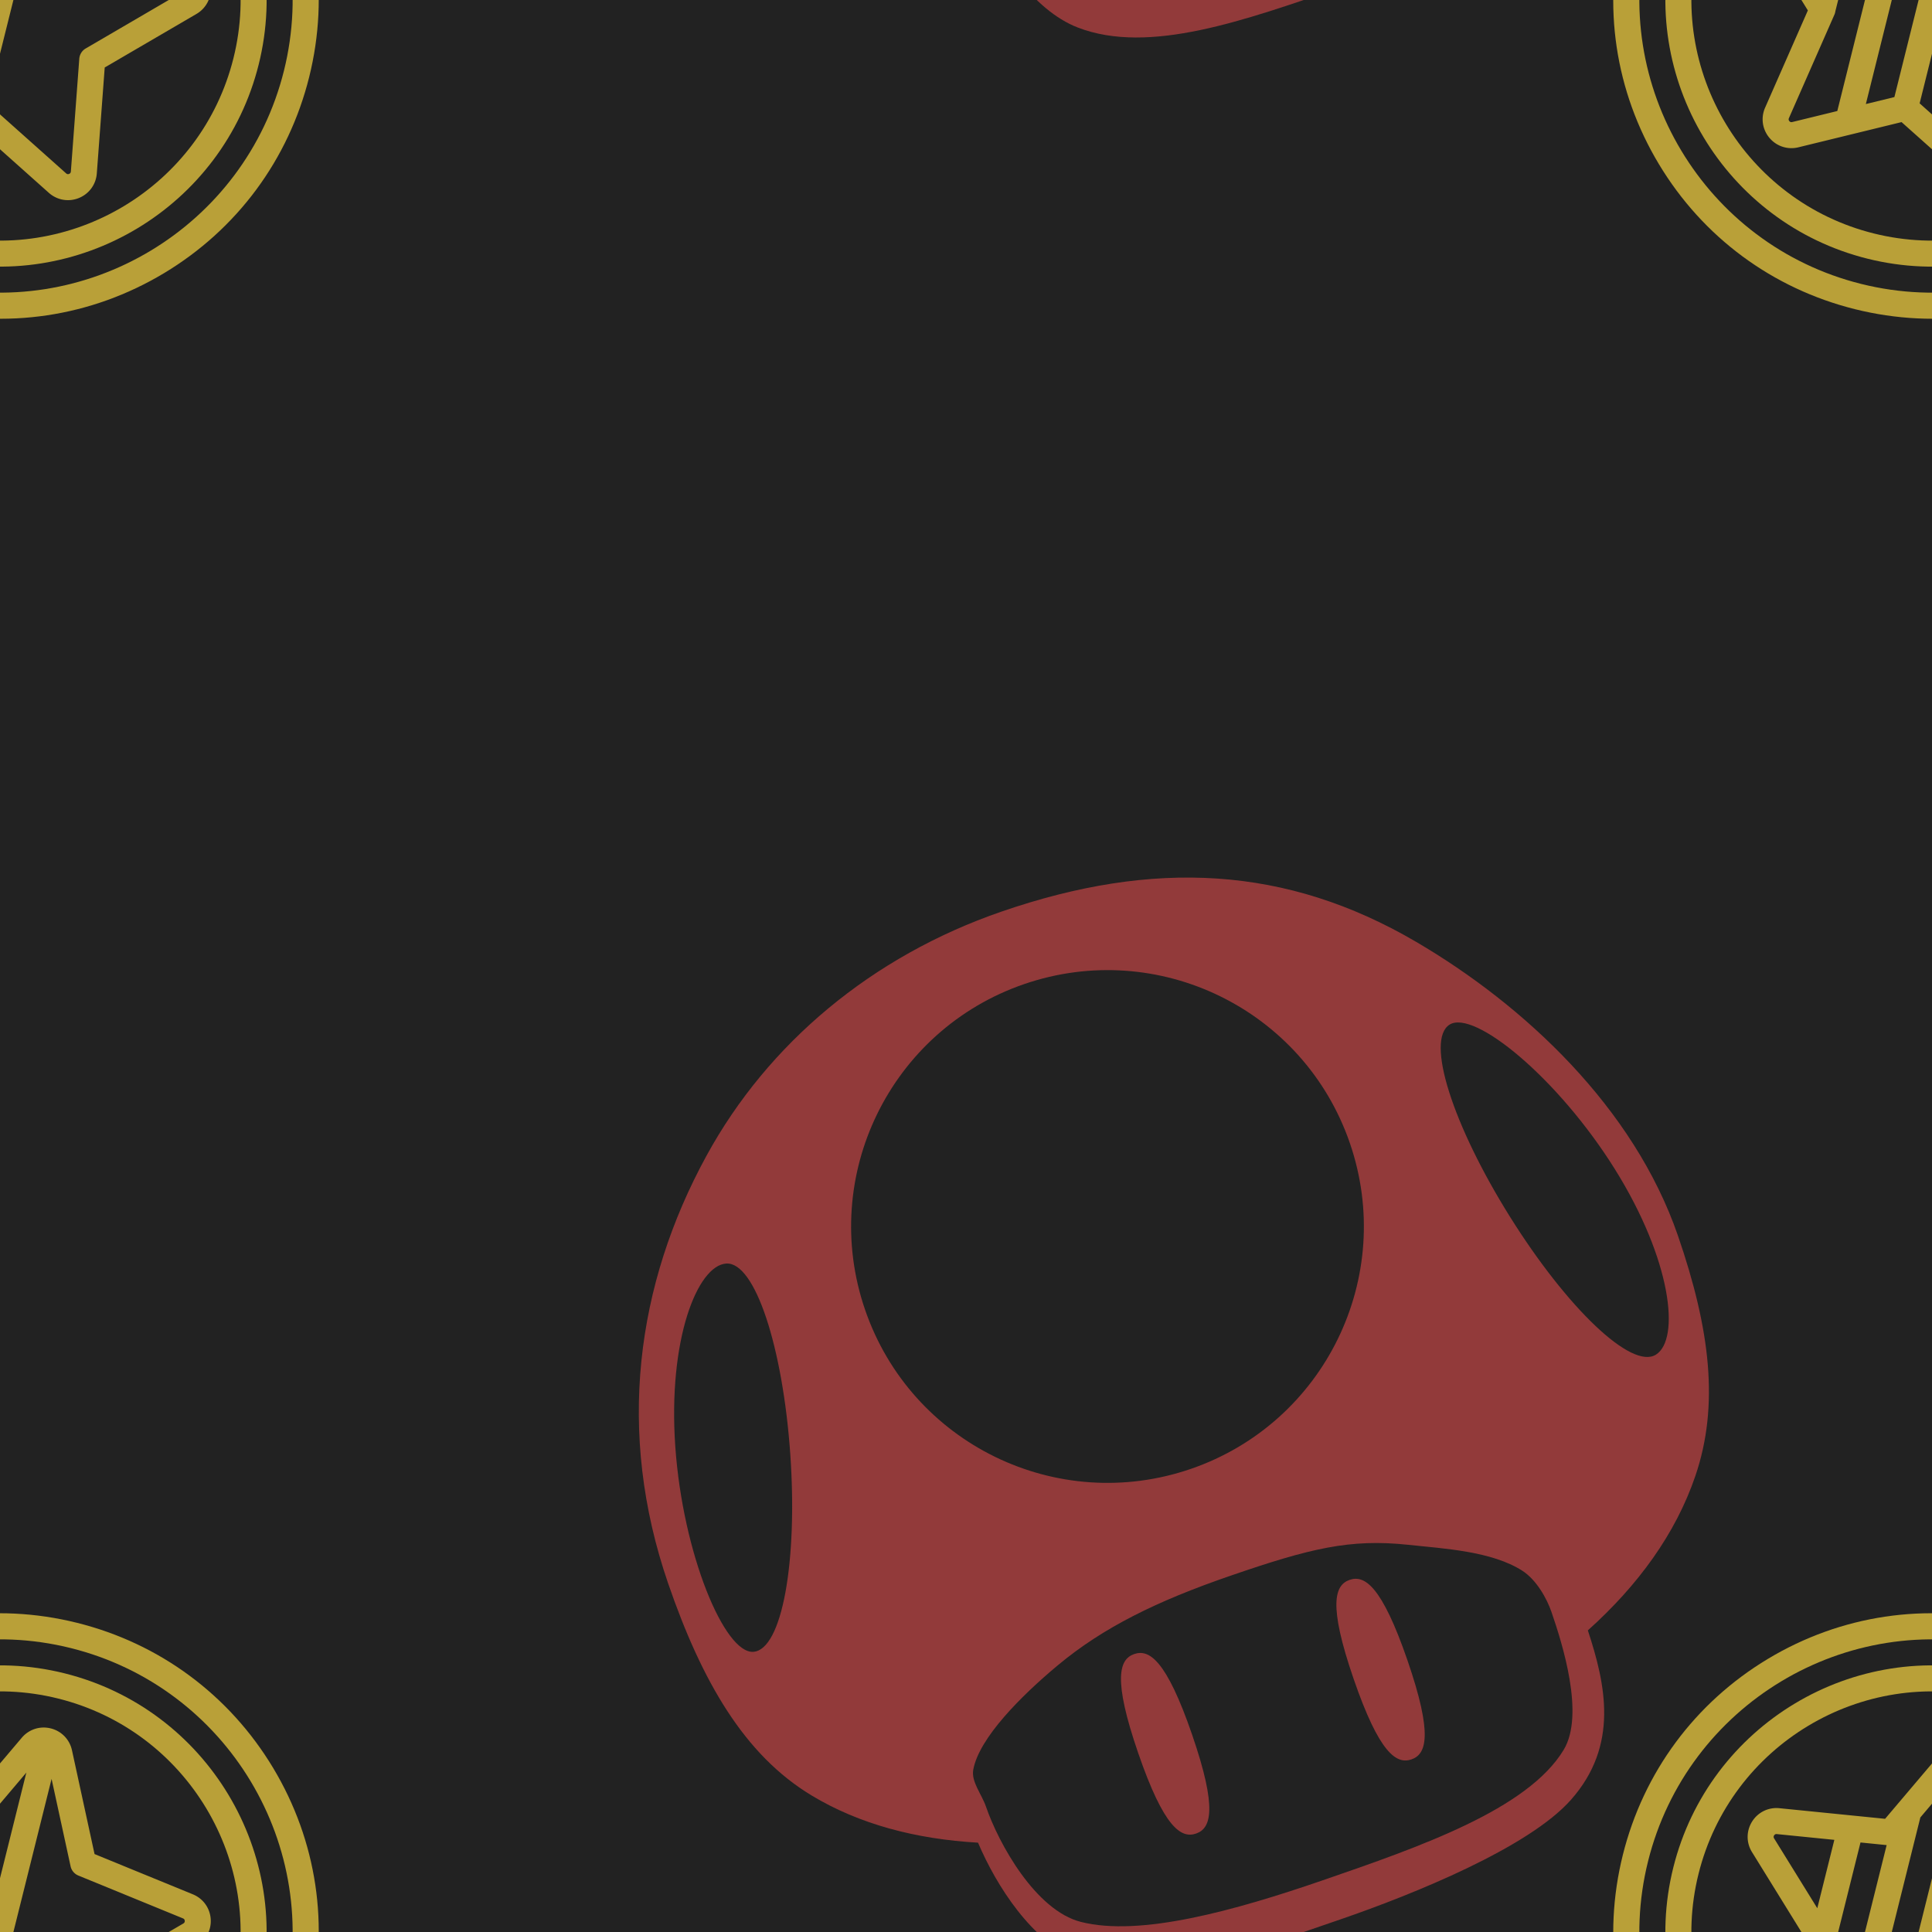 <svg version="1.1"
      xmlns="http://www.w3.org/2000/svg"
      xmlns:xlink="http://www.w3.org/1999/xlink"  id="snapshot-57966" width="250" height="250" viewBox="0 0 250 250"><desc>This image was made on Patterninja.com</desc><defs>
<!-- image 99004 -->
<g id="transformed-99004" data-image="99004" transform="translate(-41.231, -41.231) rotate(14, 41.231, 41.231)"><g><svg version="1.1" width="82.462px" height="82.462px" viewBox="0 0 82.462 82.462"><g id="original-99004"><svg xmlns="http://www.w3.org/2000/svg" viewBox="0 0 512 512" xmlns:xlink="http://www.w3.org/1999/xlink" version="1.1" preserveAspectRatio="xMidYMid meet">
  <path d="M437.019 74.981C388.668 26.628 324.38 0 256 0S123.332 26.628 74.981 74.981C26.629 123.333 0 187.62 0 256c0 68.38 26.628 132.668 74.981 181.019C123.333 485.371 187.62 512 256 512c68.38 0 132.668-26.628 181.019-74.981C485.371 388.667 512 324.38 512 256s-26.628-132.668-74.981-181.019zM256 491.102C126.365 491.102 20.898 385.635 20.898 256S126.365 20.898 256 20.898 491.102 126.365 491.102 256 385.635 491.102 256 491.102z" fill="rgba(185, 160, 56, 1)" stroke="none"/>
  <path d="M256 41.796C137.887 41.796 41.796 137.888 41.796 256S137.887 470.204 256 470.204c118.112 0 214.204-96.092 214.204-214.204S374.112 41.796 256 41.796zm0 407.51C149.411 449.306 62.694 362.59 62.694 256S149.411 62.694 256 62.694c106.59 0 193.306 86.716 193.306 193.306S362.59 449.306 256 449.306z" fill="rgba(185, 160, 56, 1)" stroke="none"/>
  <path d="M417.735 204.921c-2.747-8.453-9.917-14.498-18.712-15.777l-84.463-12.272-37.771-76.536c-3.935-7.971-11.9-12.922-20.788-12.921-8.889 0-16.853 4.951-20.787 12.921l-37.773 76.536-84.462 12.272c-8.796 1.279-15.966 7.324-18.713 15.778-2.746 8.453-.498 17.558 5.866 23.762l61.117 59.575-14.429 84.121c-1.503 8.761 2.031 17.449 9.222 22.672 7.191 5.225 16.544 5.9 24.412 1.765L256 357.1l75.545 39.718a23.189 23.189 0 0 0 10.808 2.686c4.787 0 9.541-1.5 13.605-4.452 7.191-5.224 10.725-13.912 9.222-22.672l-14.428-84.121 61.117-59.575c6.365-6.203 8.613-15.309 5.866-23.763zm-255.776 54.847l-47.241-46.049c-.675-.657-.869-1.444-.578-2.339.29-.894.911-1.418 1.843-1.553l45.975-6.681v56.622zm41.796 101.189L170.73 378.32c-.834.439-1.642.379-2.403-.173-.762-.554-1.068-1.305-.909-2.234l15.357-89.535c.163-.947.179-1.896.083-2.83V200.11l20.898-3.036v163.883zm41.796-21.974l-20.898 10.987V168.953l20.898-42.343v212.373zm151.731-125.264l-65.051 63.41a10.452 10.452 0 0 0-3.005 9.249l15.356 89.535c.159.929-.146 1.679-.908 2.234-.762.555-1.57.612-2.404.173l-74.82-39.338V126.61l31.801 64.437a10.456 10.456 0 0 0 7.867 5.717l89.9 13.063c.932.135 1.551.657 1.842 1.553.291.895.096 1.682-.578 2.339z" fill="rgba(185, 160, 56, 1)" stroke="none"/>
</svg>
</g></svg></g></g>
<!-- /image 99004 -->

<!-- image 64320 -->
<g id="transformed-64320" data-image="64320" transform="translate(81.162, 112.729) rotate(341, 70.838, 70.271)"><g><svg version="1.1" width="141.676px" height="140.542px" viewBox="0 0 141.676 140.542"><g id="original-64320"><svg xmlns="http://www.w3.org/2000/svg" viewBox="0 0 95.415 95" xmlns:xlink="http://www.w3.org/1999/xlink" version="1.1" preserveAspectRatio="xMidYMid meet">
  <path d="M81.544 23.107c-2.458.567-2.603 8.423-.488 17.583 2.114 9.16 5.689 16.157 8.146 15.589 2.458-.567 4.004-7.36 1.89-16.519-2.115-9.161-7.09-17.221-9.548-16.653zM6.812 68.674C2.43 63.428.999 56.166.999 47.076 1 33.088 6.844 21.448 16.36 12.782 24.631 5.25 35.712 1 47.706 1c14.072 0 24.86 4.33 33.422 14.307 7.135 8.312 13.287 19.887 13.287 31.769 0 8.65-1.4 15.199-5.398 20.352-3.28 4.23-7.858 7.419-13.293 9.716-.066 4.993-.69 10.405-6.229 13.534C64.65 93.416 53.876 94 47.045 94c-8.886 0-17.767.137-22.868-4.152-3.277-2.754-4.646-8.417-4.932-12.512-5.015-2.058-9.284-4.89-12.434-8.661zm40.687-16.192c12.382 0 22.42-10.038 22.42-22.42s-10.038-22.42-22.42-22.42-22.42 10.038-22.42 22.42 10.038 22.42 22.42 22.42zm-41.403 2.67c2.436.653 6.253-6.214 8.686-15.295 2.433-9.08 2.562-16.936.125-17.589-2.436-.654-6.99 4.617-9.422 13.698s-1.825 18.533.612 19.186zm19.399 31.665c4.469 2.933 13.044 3.446 21.174 3.446 9.017 0 19.014-.031 23.665-3.938 2.741-2.303 2.906-8.779 2.906-11.753 0-1.238-.327-3.082-1.245-4.237-1.964-2.471-5.76-4.017-8.719-5.398-4.619-2.155-8.181-2.49-15.569-2.49-6.813 0-11.988.655-16.815 2.49-3.87 1.472-8.576 3.761-9.964 6.228-.522.928 0 2.257 0 3.407 0 3.47 1.159 10.008 4.567 12.245zm12.04-4.027c-1.376 0-2.491-1.388-2.491-8.303 0-6.916 1.115-8.304 2.491-8.304s2.491 1.388 2.491 8.303c0 6.916-1.115 8.304-2.491 8.304zm19.928 0c-1.376 0-2.491-1.388-2.491-8.303 0-6.916 1.115-8.304 2.491-8.304s2.491 1.388 2.491 8.303c0 6.916-1.115 8.304-2.491 8.304z" fill="rgba(146, 58, 58, 1)" stroke="none"/>
</svg>
</g></svg></g></g>
<!-- /image 64320 -->
</defs><rect x="0" y="0" width="250" height="250" fill="rgba(34, 34, 34, 1)"></rect><use xlink:href="#transformed-99004" transform="translate(-250, -250)"></use><use xlink:href="#transformed-99004" transform="translate(0, -250)"></use><use xlink:href="#transformed-99004" transform="translate(250, -250)"></use><use xlink:href="#transformed-99004" transform="translate(-250, 0)"></use><use xlink:href="#transformed-99004" transform="translate(0, 0)"></use><use xlink:href="#transformed-99004" transform="translate(250, 0)"></use><use xlink:href="#transformed-99004" transform="translate(-250, 250)"></use><use xlink:href="#transformed-99004" transform="translate(0, 250)"></use><use xlink:href="#transformed-99004" transform="translate(250, 250)"></use><use xlink:href="#transformed-64320" transform="translate(-250, -250)"></use><use xlink:href="#transformed-64320" transform="translate(0, -250)"></use><use xlink:href="#transformed-64320" transform="translate(250, -250)"></use><use xlink:href="#transformed-64320" transform="translate(-250, 0)"></use><use xlink:href="#transformed-64320" transform="translate(0, 0)"></use><use xlink:href="#transformed-64320" transform="translate(250, 0)"></use><use xlink:href="#transformed-64320" transform="translate(-250, 250)"></use><use xlink:href="#transformed-64320" transform="translate(0, 250)"></use><use xlink:href="#transformed-64320" transform="translate(250, 250)"></use></svg>